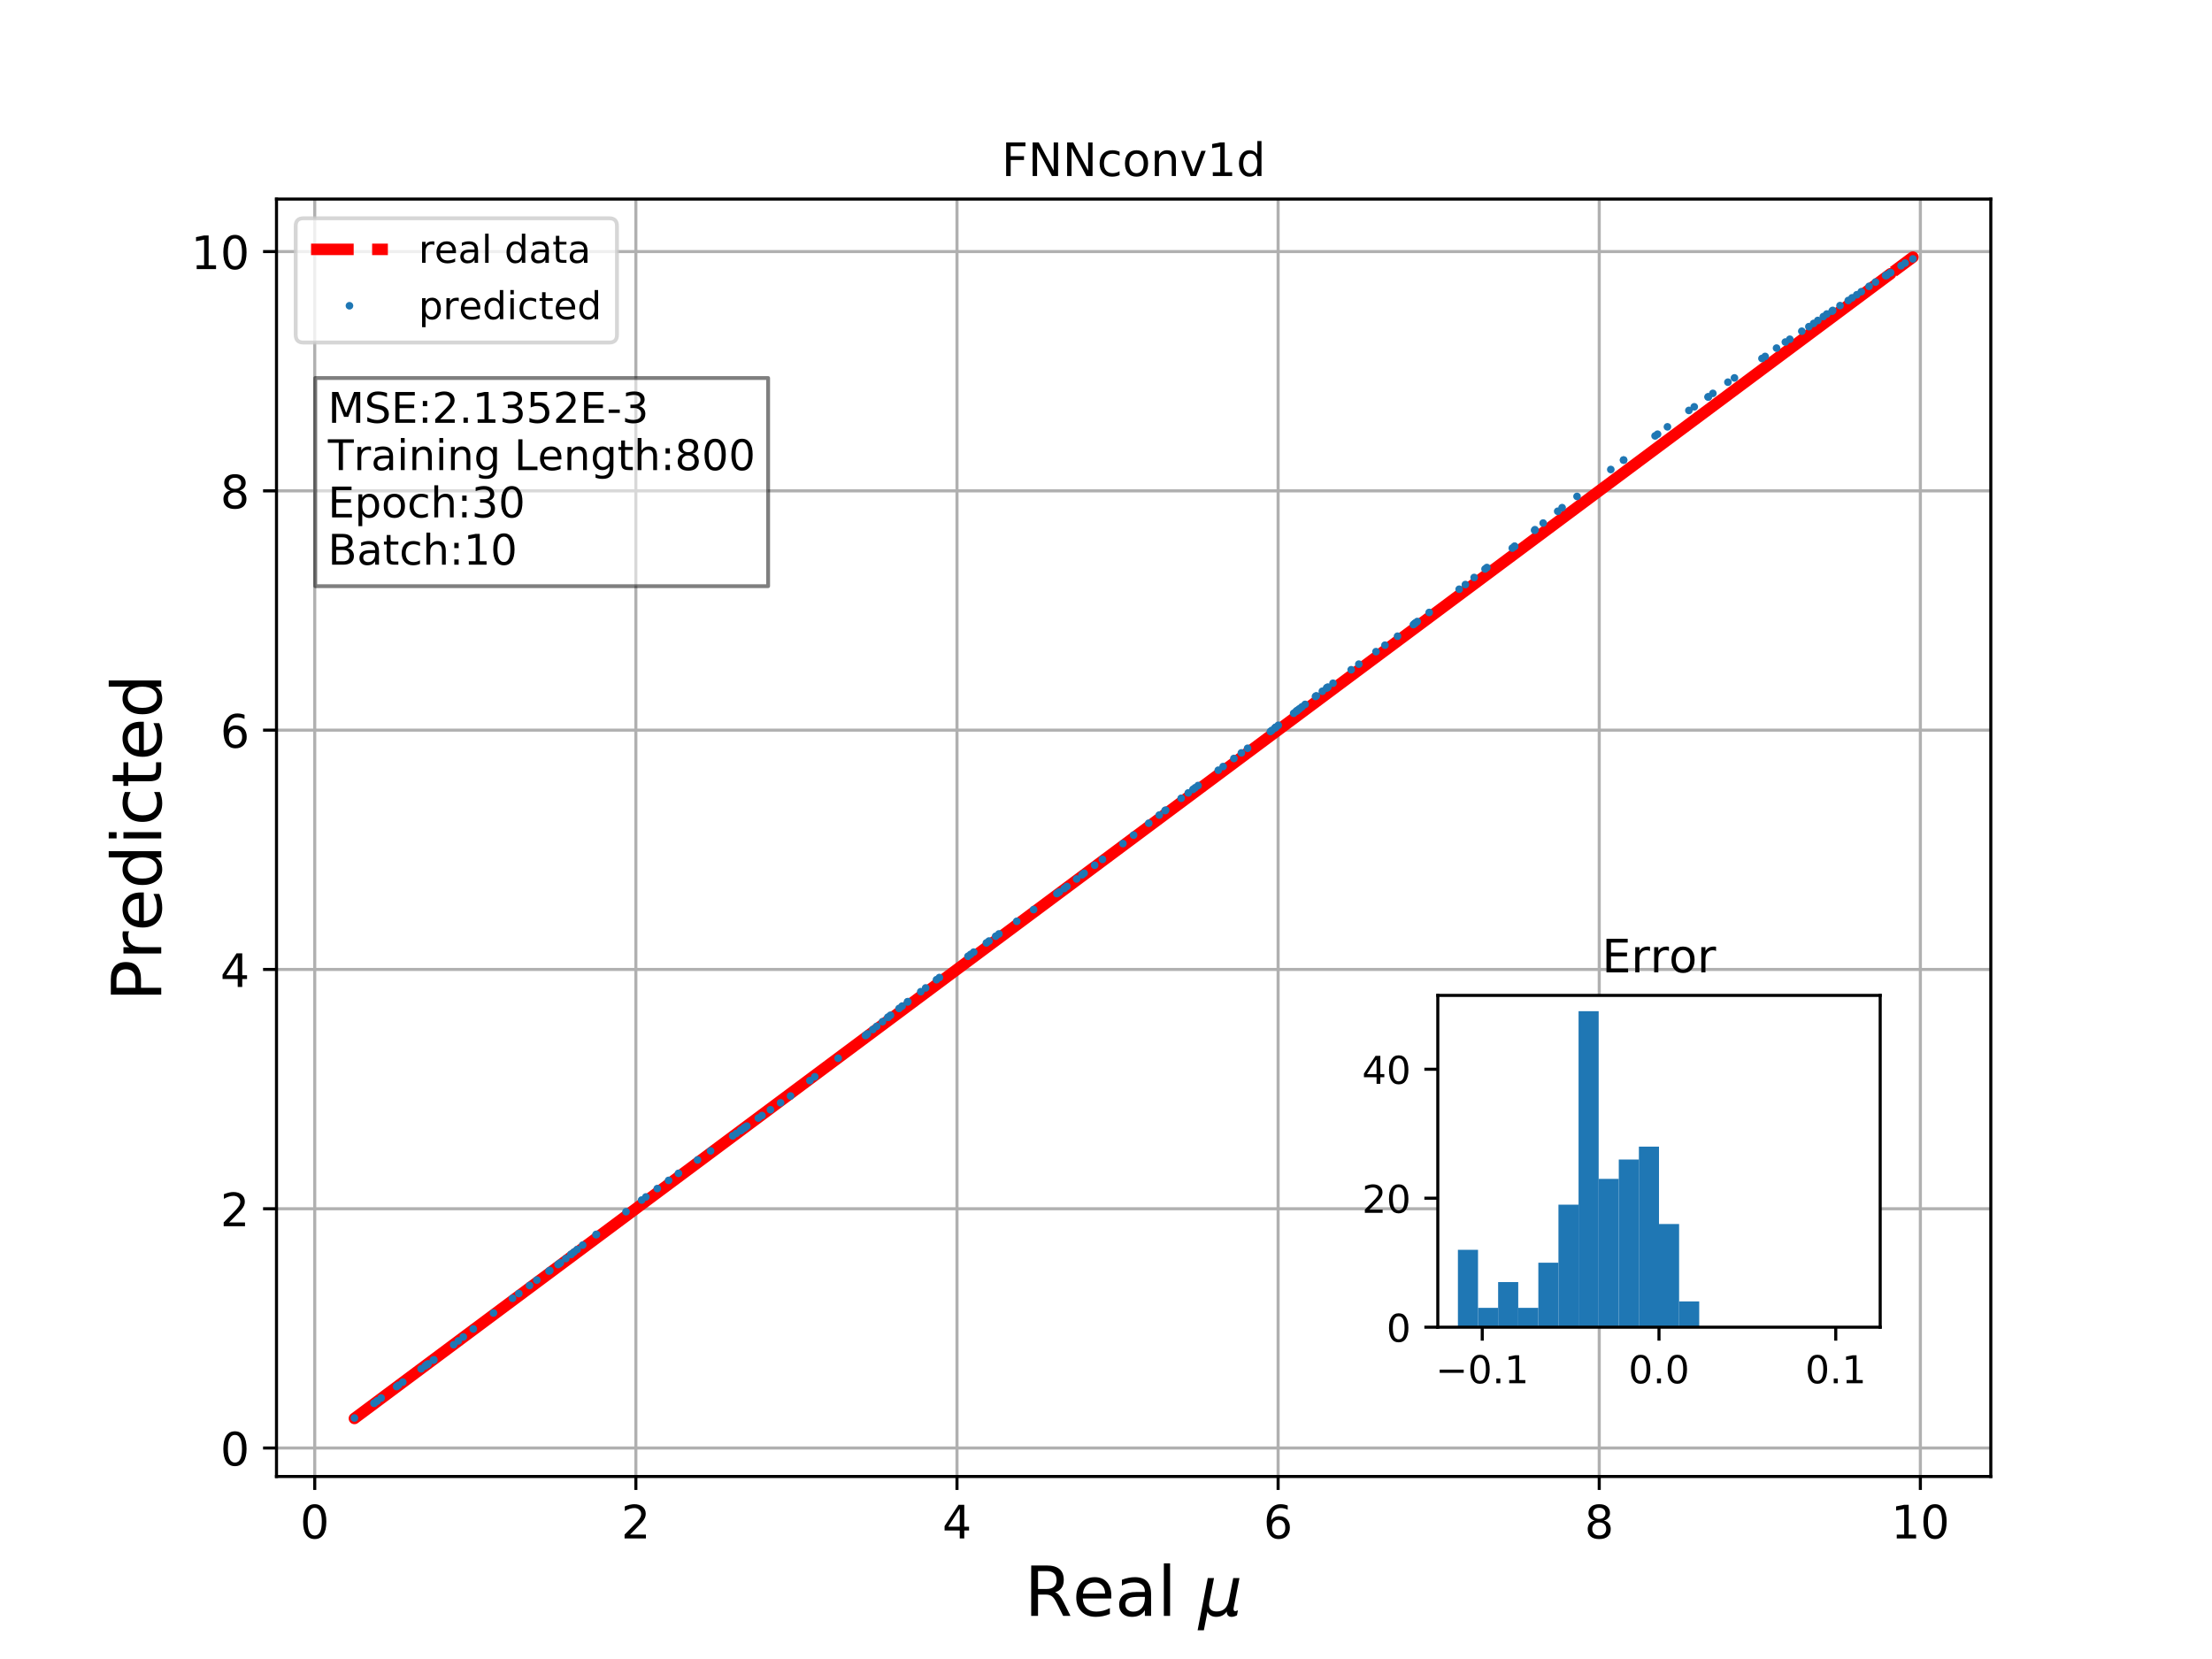 <?xml version="1.0" encoding="utf-8" standalone="no"?>
<!DOCTYPE svg PUBLIC "-//W3C//DTD SVG 1.1//EN"
  "http://www.w3.org/Graphics/SVG/1.1/DTD/svg11.dtd">
<!-- Created with matplotlib (http://matplotlib.org/) -->
<svg height="432pt" version="1.1" viewBox="0 0 576 432" width="576pt" xmlns="http://www.w3.org/2000/svg" xmlns:xlink="http://www.w3.org/1999/xlink">
 <defs>
  <style type="text/css">
*{stroke-linecap:butt;stroke-linejoin:round;}
  </style>
 </defs>
 <g id="figure_1">
  <g id="patch_1">
   <path d="M 0 432 
L 576 432 
L 576 0 
L 0 0 
z
" style="fill:#ffffff;"/>
  </g>
  <g id="axes_1">
   <g id="patch_2">
    <path d="M 72 384.48 
L 518.4 384.48 
L 518.4 51.84 
L 72 51.84 
z
" style="fill:#ffffff;"/>
   </g>
   <g id="matplotlib.axis_1">
    <g id="xtick_1">
     <g id="line2d_1">
      <path clip-path="url(#p1d7579c12e)" d="M 81.958 384.48 
L 81.958 51.84 
" style="fill:none;stroke:#b0b0b0;stroke-linecap:square;stroke-width:0.8;"/>
     </g>
     <g id="line2d_2">
      <defs>
       <path d="M 0 0 
L 0 3.5 
" id="mda73ae7ed8" style="stroke:#000000;stroke-width:0.8;"/>
      </defs>
      <g>
       <use style="stroke:#000000;stroke-width:0.8;" x="81.958" xlink:href="#mda73ae7ed8" y="384.48"/>
      </g>
     </g>
     <g id="text_1">
      <!-- 0 -->
      <defs>
       <path d="M 31.781 66.406 
Q 24.172 66.406 20.328 58.906 
Q 16.5 51.422 16.5 36.375 
Q 16.5 21.391 20.328 13.891 
Q 24.172 6.391 31.781 6.391 
Q 39.453 6.391 43.281 13.891 
Q 47.125 21.391 47.125 36.375 
Q 47.125 51.422 43.281 58.906 
Q 39.453 66.406 31.781 66.406 
z
M 31.781 74.219 
Q 44.047 74.219 50.516 64.516 
Q 56.984 54.828 56.984 36.375 
Q 56.984 17.969 50.516 8.266 
Q 44.047 -1.422 31.781 -1.422 
Q 19.531 -1.422 13.062 8.266 
Q 6.594 17.969 6.594 36.375 
Q 6.594 54.828 13.062 64.516 
Q 19.531 74.219 31.781 74.219 
z
" id="DejaVuSans-30"/>
      </defs>
      <g transform="translate(78.14 400.598)scale(0.12 -0.12)">
       <use xlink:href="#DejaVuSans-30"/>
      </g>
     </g>
    </g>
    <g id="xtick_2">
     <g id="line2d_3">
      <path clip-path="url(#p1d7579c12e)" d="M 165.578 384.48 
L 165.578 51.84 
" style="fill:none;stroke:#b0b0b0;stroke-linecap:square;stroke-width:0.8;"/>
     </g>
     <g id="line2d_4">
      <g>
       <use style="stroke:#000000;stroke-width:0.8;" x="165.578" xlink:href="#mda73ae7ed8" y="384.48"/>
      </g>
     </g>
     <g id="text_2">
      <!-- 2 -->
      <defs>
       <path d="M 19.188 8.297 
L 53.609 8.297 
L 53.609 0 
L 7.328 0 
L 7.328 8.297 
Q 12.938 14.109 22.625 23.891 
Q 32.328 33.688 34.812 36.531 
Q 39.547 41.844 41.422 45.531 
Q 43.312 49.219 43.312 52.781 
Q 43.312 58.594 39.234 62.25 
Q 35.156 65.922 28.609 65.922 
Q 23.969 65.922 18.812 64.312 
Q 13.672 62.703 7.812 59.422 
L 7.812 69.391 
Q 13.766 71.781 18.938 73 
Q 24.125 74.219 28.422 74.219 
Q 39.75 74.219 46.484 68.547 
Q 53.219 62.891 53.219 53.422 
Q 53.219 48.922 51.531 44.891 
Q 49.859 40.875 45.406 35.406 
Q 44.188 33.984 37.641 27.219 
Q 31.109 20.453 19.188 8.297 
z
" id="DejaVuSans-32"/>
      </defs>
      <g transform="translate(161.76 400.598)scale(0.12 -0.12)">
       <use xlink:href="#DejaVuSans-32"/>
      </g>
     </g>
    </g>
    <g id="xtick_3">
     <g id="line2d_5">
      <path clip-path="url(#p1d7579c12e)" d="M 249.198 384.48 
L 249.198 51.84 
" style="fill:none;stroke:#b0b0b0;stroke-linecap:square;stroke-width:0.8;"/>
     </g>
     <g id="line2d_6">
      <g>
       <use style="stroke:#000000;stroke-width:0.8;" x="249.198" xlink:href="#mda73ae7ed8" y="384.48"/>
      </g>
     </g>
     <g id="text_3">
      <!-- 4 -->
      <defs>
       <path d="M 37.797 64.312 
L 12.891 25.391 
L 37.797 25.391 
z
M 35.203 72.906 
L 47.609 72.906 
L 47.609 25.391 
L 58.016 25.391 
L 58.016 17.188 
L 47.609 17.188 
L 47.609 0 
L 37.797 0 
L 37.797 17.188 
L 4.891 17.188 
L 4.891 26.703 
z
" id="DejaVuSans-34"/>
      </defs>
      <g transform="translate(245.38 400.598)scale(0.12 -0.12)">
       <use xlink:href="#DejaVuSans-34"/>
      </g>
     </g>
    </g>
    <g id="xtick_4">
     <g id="line2d_7">
      <path clip-path="url(#p1d7579c12e)" d="M 332.818 384.48 
L 332.818 51.84 
" style="fill:none;stroke:#b0b0b0;stroke-linecap:square;stroke-width:0.8;"/>
     </g>
     <g id="line2d_8">
      <g>
       <use style="stroke:#000000;stroke-width:0.8;" x="332.818" xlink:href="#mda73ae7ed8" y="384.48"/>
      </g>
     </g>
     <g id="text_4">
      <!-- 6 -->
      <defs>
       <path d="M 33.016 40.375 
Q 26.375 40.375 22.484 35.828 
Q 18.609 31.297 18.609 23.391 
Q 18.609 15.531 22.484 10.953 
Q 26.375 6.391 33.016 6.391 
Q 39.656 6.391 43.531 10.953 
Q 47.406 15.531 47.406 23.391 
Q 47.406 31.297 43.531 35.828 
Q 39.656 40.375 33.016 40.375 
z
M 52.594 71.297 
L 52.594 62.312 
Q 48.875 64.062 45.094 64.984 
Q 41.312 65.922 37.594 65.922 
Q 27.828 65.922 22.672 59.328 
Q 17.531 52.734 16.797 39.406 
Q 19.672 43.656 24.016 45.922 
Q 28.375 48.188 33.594 48.188 
Q 44.578 48.188 50.953 41.516 
Q 57.328 34.859 57.328 23.391 
Q 57.328 12.156 50.688 5.359 
Q 44.047 -1.422 33.016 -1.422 
Q 20.359 -1.422 13.672 8.266 
Q 6.984 17.969 6.984 36.375 
Q 6.984 53.656 15.188 63.938 
Q 23.391 74.219 37.203 74.219 
Q 40.922 74.219 44.703 73.484 
Q 48.484 72.75 52.594 71.297 
z
" id="DejaVuSans-36"/>
      </defs>
      <g transform="translate(329 400.598)scale(0.12 -0.12)">
       <use xlink:href="#DejaVuSans-36"/>
      </g>
     </g>
    </g>
    <g id="xtick_5">
     <g id="line2d_9">
      <path clip-path="url(#p1d7579c12e)" d="M 416.438 384.48 
L 416.438 51.84 
" style="fill:none;stroke:#b0b0b0;stroke-linecap:square;stroke-width:0.8;"/>
     </g>
     <g id="line2d_10">
      <g>
       <use style="stroke:#000000;stroke-width:0.8;" x="416.438" xlink:href="#mda73ae7ed8" y="384.48"/>
      </g>
     </g>
     <g id="text_5">
      <!-- 8 -->
      <defs>
       <path d="M 31.781 34.625 
Q 24.75 34.625 20.719 30.859 
Q 16.703 27.094 16.703 20.516 
Q 16.703 13.922 20.719 10.156 
Q 24.75 6.391 31.781 6.391 
Q 38.812 6.391 42.859 10.172 
Q 46.922 13.969 46.922 20.516 
Q 46.922 27.094 42.891 30.859 
Q 38.875 34.625 31.781 34.625 
z
M 21.922 38.812 
Q 15.578 40.375 12.031 44.719 
Q 8.5 49.078 8.5 55.328 
Q 8.5 64.062 14.719 69.141 
Q 20.953 74.219 31.781 74.219 
Q 42.672 74.219 48.875 69.141 
Q 55.078 64.062 55.078 55.328 
Q 55.078 49.078 51.531 44.719 
Q 48 40.375 41.703 38.812 
Q 48.828 37.156 52.797 32.312 
Q 56.781 27.484 56.781 20.516 
Q 56.781 9.906 50.312 4.234 
Q 43.844 -1.422 31.781 -1.422 
Q 19.734 -1.422 13.25 4.234 
Q 6.781 9.906 6.781 20.516 
Q 6.781 27.484 10.781 32.312 
Q 14.797 37.156 21.922 38.812 
z
M 18.312 54.391 
Q 18.312 48.734 21.844 45.562 
Q 25.391 42.391 31.781 42.391 
Q 38.141 42.391 41.719 45.562 
Q 45.312 48.734 45.312 54.391 
Q 45.312 60.062 41.719 63.234 
Q 38.141 66.406 31.781 66.406 
Q 25.391 66.406 21.844 63.234 
Q 18.312 60.062 18.312 54.391 
z
" id="DejaVuSans-38"/>
      </defs>
      <g transform="translate(412.62 400.598)scale(0.12 -0.12)">
       <use xlink:href="#DejaVuSans-38"/>
      </g>
     </g>
    </g>
    <g id="xtick_6">
     <g id="line2d_11">
      <path clip-path="url(#p1d7579c12e)" d="M 500.058 384.48 
L 500.058 51.84 
" style="fill:none;stroke:#b0b0b0;stroke-linecap:square;stroke-width:0.8;"/>
     </g>
     <g id="line2d_12">
      <g>
       <use style="stroke:#000000;stroke-width:0.8;" x="500.058" xlink:href="#mda73ae7ed8" y="384.48"/>
      </g>
     </g>
     <g id="text_6">
      <!-- 10 -->
      <defs>
       <path d="M 12.406 8.297 
L 28.516 8.297 
L 28.516 63.922 
L 10.984 60.406 
L 10.984 69.391 
L 28.422 72.906 
L 38.281 72.906 
L 38.281 8.297 
L 54.391 8.297 
L 54.391 0 
L 12.406 0 
z
" id="DejaVuSans-31"/>
      </defs>
      <g transform="translate(492.423 400.598)scale(0.12 -0.12)">
       <use xlink:href="#DejaVuSans-31"/>
       <use x="63.623" xlink:href="#DejaVuSans-30"/>
      </g>
     </g>
    </g>
    <g id="text_7">
     <!-- Real $\mu$ -->
     <defs>
      <path d="M 44.391 34.188 
Q 47.562 33.109 50.562 29.594 
Q 53.562 26.078 56.594 19.922 
L 66.609 0 
L 56 0 
L 46.688 18.703 
Q 43.062 26.031 39.672 28.422 
Q 36.281 30.812 30.422 30.812 
L 19.672 30.812 
L 19.672 0 
L 9.812 0 
L 9.812 72.906 
L 32.078 72.906 
Q 44.578 72.906 50.734 67.672 
Q 56.891 62.453 56.891 51.906 
Q 56.891 45.016 53.688 40.469 
Q 50.484 35.938 44.391 34.188 
z
M 19.672 64.797 
L 19.672 38.922 
L 32.078 38.922 
Q 39.203 38.922 42.844 42.219 
Q 46.484 45.516 46.484 51.906 
Q 46.484 58.297 42.844 61.547 
Q 39.203 64.797 32.078 64.797 
z
" id="DejaVuSans-52"/>
      <path d="M 56.203 29.594 
L 56.203 25.203 
L 14.891 25.203 
Q 15.484 15.922 20.484 11.062 
Q 25.484 6.203 34.422 6.203 
Q 39.594 6.203 44.453 7.469 
Q 49.312 8.734 54.109 11.281 
L 54.109 2.781 
Q 49.266 0.734 44.188 -0.344 
Q 39.109 -1.422 33.891 -1.422 
Q 20.797 -1.422 13.156 6.188 
Q 5.516 13.812 5.516 26.812 
Q 5.516 40.234 12.766 48.109 
Q 20.016 56 32.328 56 
Q 43.359 56 49.781 48.891 
Q 56.203 41.797 56.203 29.594 
z
M 47.219 32.234 
Q 47.125 39.594 43.094 43.984 
Q 39.062 48.391 32.422 48.391 
Q 24.906 48.391 20.391 44.141 
Q 15.875 39.891 15.188 32.172 
z
" id="DejaVuSans-65"/>
      <path d="M 34.281 27.484 
Q 23.391 27.484 19.188 25 
Q 14.984 22.516 14.984 16.5 
Q 14.984 11.719 18.141 8.906 
Q 21.297 6.109 26.703 6.109 
Q 34.188 6.109 38.703 11.406 
Q 43.219 16.703 43.219 25.484 
L 43.219 27.484 
z
M 52.203 31.203 
L 52.203 0 
L 43.219 0 
L 43.219 8.297 
Q 40.141 3.328 35.547 0.953 
Q 30.953 -1.422 24.312 -1.422 
Q 15.922 -1.422 10.953 3.297 
Q 6 8.016 6 15.922 
Q 6 25.141 12.172 29.828 
Q 18.359 34.516 30.609 34.516 
L 43.219 34.516 
L 43.219 35.406 
Q 43.219 41.609 39.141 45 
Q 35.062 48.391 27.688 48.391 
Q 23 48.391 18.547 47.266 
Q 14.109 46.141 10.016 43.891 
L 10.016 52.203 
Q 14.938 54.109 19.578 55.047 
Q 24.219 56 28.609 56 
Q 40.484 56 46.344 49.844 
Q 52.203 43.703 52.203 31.203 
z
" id="DejaVuSans-61"/>
      <path d="M 9.422 75.984 
L 18.406 75.984 
L 18.406 0 
L 9.422 0 
z
" id="DejaVuSans-6c"/>
      <path id="DejaVuSans-20"/>
      <path d="M -1.312 -20.797 
L 13.375 54.688 
L 22.406 54.688 
L 15.766 20.656 
Q 15.578 19.625 15.422 18.359 
Q 15.281 17.094 15.281 15.828 
Q 15.281 11.281 18.141 8.828 
Q 21 6.391 26.312 6.391 
Q 33.547 6.391 37.984 10.484 
Q 42.438 14.594 44 22.797 
L 50.203 54.688 
L 59.188 54.688 
L 51.031 12.641 
Q 50.828 11.719 50.75 11.031 
Q 50.688 10.359 50.688 9.812 
Q 50.688 8.297 51.297 7.594 
Q 51.906 6.891 53.219 6.891 
Q 53.719 6.891 54.562 7.125 
Q 55.422 7.375 56.984 8.016 
L 55.609 0.781 
Q 53.469 -0.297 51.516 -0.859 
Q 49.562 -1.422 47.703 -1.422 
Q 44.484 -1.422 42.656 0.625 
Q 40.828 2.688 40.828 6.297 
Q 38.094 2.391 34.297 0.484 
Q 30.516 -1.422 25.391 -1.422 
Q 20.844 -1.422 17.453 0.672 
Q 14.062 2.781 12.984 6.203 
L 7.719 -20.797 
z
" id="DejaVuSans-Oblique-3bc"/>
     </defs>
     <g transform="translate(266.76 420.774)scale(0.18 -0.18)">
      <use transform="translate(0 0.016)" xlink:href="#DejaVuSans-52"/>
      <use transform="translate(69.482 0.016)" xlink:href="#DejaVuSans-65"/>
      <use transform="translate(131.006 0.016)" xlink:href="#DejaVuSans-61"/>
      <use transform="translate(192.285 0.016)" xlink:href="#DejaVuSans-6c"/>
      <use transform="translate(220.068 0.016)" xlink:href="#DejaVuSans-20"/>
      <use transform="translate(251.855 0.016)" xlink:href="#DejaVuSans-Oblique-3bc"/>
     </g>
    </g>
   </g>
   <g id="matplotlib.axis_2">
    <g id="ytick_1">
     <g id="line2d_13">
      <path clip-path="url(#p1d7579c12e)" d="M 72 377.06 
L 518.4 377.06 
" style="fill:none;stroke:#b0b0b0;stroke-linecap:square;stroke-width:0.8;"/>
     </g>
     <g id="line2d_14">
      <defs>
       <path d="M 0 0 
L -3.5 0 
" id="m0ef0d4967d" style="stroke:#000000;stroke-width:0.8;"/>
      </defs>
      <g>
       <use style="stroke:#000000;stroke-width:0.8;" x="72" xlink:href="#m0ef0d4967d" y="377.06"/>
      </g>
     </g>
     <g id="text_8">
      <!-- 0 -->
      <g transform="translate(57.365 381.619)scale(0.12 -0.12)">
       <use xlink:href="#DejaVuSans-30"/>
      </g>
     </g>
    </g>
    <g id="ytick_2">
     <g id="line2d_15">
      <path clip-path="url(#p1d7579c12e)" d="M 72 314.75 
L 518.4 314.75 
" style="fill:none;stroke:#b0b0b0;stroke-linecap:square;stroke-width:0.8;"/>
     </g>
     <g id="line2d_16">
      <g>
       <use style="stroke:#000000;stroke-width:0.8;" x="72" xlink:href="#m0ef0d4967d" y="314.75"/>
      </g>
     </g>
     <g id="text_9">
      <!-- 2 -->
      <g transform="translate(57.365 319.309)scale(0.12 -0.12)">
       <use xlink:href="#DejaVuSans-32"/>
      </g>
     </g>
    </g>
    <g id="ytick_3">
     <g id="line2d_17">
      <path clip-path="url(#p1d7579c12e)" d="M 72 252.439 
L 518.4 252.439 
" style="fill:none;stroke:#b0b0b0;stroke-linecap:square;stroke-width:0.8;"/>
     </g>
     <g id="line2d_18">
      <g>
       <use style="stroke:#000000;stroke-width:0.8;" x="72" xlink:href="#m0ef0d4967d" y="252.439"/>
      </g>
     </g>
     <g id="text_10">
      <!-- 4 -->
      <g transform="translate(57.365 256.998)scale(0.12 -0.12)">
       <use xlink:href="#DejaVuSans-34"/>
      </g>
     </g>
    </g>
    <g id="ytick_4">
     <g id="line2d_19">
      <path clip-path="url(#p1d7579c12e)" d="M 72 190.129 
L 518.4 190.129 
" style="fill:none;stroke:#b0b0b0;stroke-linecap:square;stroke-width:0.8;"/>
     </g>
     <g id="line2d_20">
      <g>
       <use style="stroke:#000000;stroke-width:0.8;" x="72" xlink:href="#m0ef0d4967d" y="190.129"/>
      </g>
     </g>
     <g id="text_11">
      <!-- 6 -->
      <g transform="translate(57.365 194.688)scale(0.12 -0.12)">
       <use xlink:href="#DejaVuSans-36"/>
      </g>
     </g>
    </g>
    <g id="ytick_5">
     <g id="line2d_21">
      <path clip-path="url(#p1d7579c12e)" d="M 72 127.818 
L 518.4 127.818 
" style="fill:none;stroke:#b0b0b0;stroke-linecap:square;stroke-width:0.8;"/>
     </g>
     <g id="line2d_22">
      <g>
       <use style="stroke:#000000;stroke-width:0.8;" x="72" xlink:href="#m0ef0d4967d" y="127.818"/>
      </g>
     </g>
     <g id="text_12">
      <!-- 8 -->
      <g transform="translate(57.365 132.378)scale(0.12 -0.12)">
       <use xlink:href="#DejaVuSans-38"/>
      </g>
     </g>
    </g>
    <g id="ytick_6">
     <g id="line2d_23">
      <path clip-path="url(#p1d7579c12e)" d="M 72 65.508 
L 518.4 65.508 
" style="fill:none;stroke:#b0b0b0;stroke-linecap:square;stroke-width:0.8;"/>
     </g>
     <g id="line2d_24">
      <g>
       <use style="stroke:#000000;stroke-width:0.8;" x="72" xlink:href="#m0ef0d4967d" y="65.508"/>
      </g>
     </g>
     <g id="text_13">
      <!-- 10 -->
      <g transform="translate(49.73 70.067)scale(0.12 -0.12)">
       <use xlink:href="#DejaVuSans-31"/>
       <use x="63.623" xlink:href="#DejaVuSans-30"/>
      </g>
     </g>
    </g>
    <g id="text_14">
     <!-- Predicted -->
     <defs>
      <path d="M 19.672 64.797 
L 19.672 37.406 
L 32.078 37.406 
Q 38.969 37.406 42.719 40.969 
Q 46.484 44.531 46.484 51.125 
Q 46.484 57.672 42.719 61.234 
Q 38.969 64.797 32.078 64.797 
z
M 9.812 72.906 
L 32.078 72.906 
Q 44.344 72.906 50.609 67.359 
Q 56.891 61.812 56.891 51.125 
Q 56.891 40.328 50.609 34.812 
Q 44.344 29.297 32.078 29.297 
L 19.672 29.297 
L 19.672 0 
L 9.812 0 
z
" id="DejaVuSans-50"/>
      <path d="M 41.109 46.297 
Q 39.594 47.172 37.812 47.578 
Q 36.031 48 33.891 48 
Q 26.266 48 22.188 43.047 
Q 18.109 38.094 18.109 28.812 
L 18.109 0 
L 9.078 0 
L 9.078 54.688 
L 18.109 54.688 
L 18.109 46.188 
Q 20.953 51.172 25.484 53.578 
Q 30.031 56 36.531 56 
Q 37.453 56 38.578 55.875 
Q 39.703 55.766 41.062 55.516 
z
" id="DejaVuSans-72"/>
      <path d="M 45.406 46.391 
L 45.406 75.984 
L 54.391 75.984 
L 54.391 0 
L 45.406 0 
L 45.406 8.203 
Q 42.578 3.328 38.25 0.953 
Q 33.938 -1.422 27.875 -1.422 
Q 17.969 -1.422 11.734 6.484 
Q 5.516 14.406 5.516 27.297 
Q 5.516 40.188 11.734 48.094 
Q 17.969 56 27.875 56 
Q 33.938 56 38.25 53.625 
Q 42.578 51.266 45.406 46.391 
z
M 14.797 27.297 
Q 14.797 17.391 18.875 11.75 
Q 22.953 6.109 30.078 6.109 
Q 37.203 6.109 41.297 11.75 
Q 45.406 17.391 45.406 27.297 
Q 45.406 37.203 41.297 42.844 
Q 37.203 48.484 30.078 48.484 
Q 22.953 48.484 18.875 42.844 
Q 14.797 37.203 14.797 27.297 
z
" id="DejaVuSans-64"/>
      <path d="M 9.422 54.688 
L 18.406 54.688 
L 18.406 0 
L 9.422 0 
z
M 9.422 75.984 
L 18.406 75.984 
L 18.406 64.594 
L 9.422 64.594 
z
" id="DejaVuSans-69"/>
      <path d="M 48.781 52.594 
L 48.781 44.188 
Q 44.969 46.297 41.141 47.344 
Q 37.312 48.391 33.406 48.391 
Q 24.656 48.391 19.812 42.844 
Q 14.984 37.312 14.984 27.297 
Q 14.984 17.281 19.812 11.734 
Q 24.656 6.203 33.406 6.203 
Q 37.312 6.203 41.141 7.25 
Q 44.969 8.297 48.781 10.406 
L 48.781 2.094 
Q 45.016 0.344 40.984 -0.531 
Q 36.969 -1.422 32.422 -1.422 
Q 20.062 -1.422 12.781 6.344 
Q 5.516 14.109 5.516 27.297 
Q 5.516 40.672 12.859 48.328 
Q 20.219 56 33.016 56 
Q 37.156 56 41.109 55.141 
Q 45.062 54.297 48.781 52.594 
z
" id="DejaVuSans-63"/>
      <path d="M 18.312 70.219 
L 18.312 54.688 
L 36.812 54.688 
L 36.812 47.703 
L 18.312 47.703 
L 18.312 18.016 
Q 18.312 11.328 20.141 9.422 
Q 21.969 7.516 27.594 7.516 
L 36.812 7.516 
L 36.812 0 
L 27.594 0 
Q 17.188 0 13.234 3.875 
Q 9.281 7.766 9.281 18.016 
L 9.281 47.703 
L 2.688 47.703 
L 2.688 54.688 
L 9.281 54.688 
L 9.281 70.219 
z
" id="DejaVuSans-74"/>
     </defs>
     <g transform="translate(41.987 260.762)rotate(-90)scale(0.18 -0.18)">
      <use xlink:href="#DejaVuSans-50"/>
      <use x="60.287" xlink:href="#DejaVuSans-72"/>
      <use x="101.369" xlink:href="#DejaVuSans-65"/>
      <use x="162.893" xlink:href="#DejaVuSans-64"/>
      <use x="226.369" xlink:href="#DejaVuSans-69"/>
      <use x="254.152" xlink:href="#DejaVuSans-63"/>
      <use x="309.133" xlink:href="#DejaVuSans-74"/>
      <use x="348.342" xlink:href="#DejaVuSans-65"/>
      <use x="409.865" xlink:href="#DejaVuSans-64"/>
     </g>
    </g>
   </g>
   <g id="line2d_25">
    <path clip-path="url(#p1d7579c12e)" d="M 118.134 350.103 
L 492.309 71.282 
L 363.918 166.954 
L 363.918 166.954 
L 185.027 300.256 
L 185.027 300.256 
L 185.027 300.256 
L 486.704 75.459 
L 295.187 218.17 
L 295.187 218.17 
L 137.891 335.38 
L 137.891 335.38 
L 137.891 335.38 
L 472.262 86.22 
L 253.548 249.198 
L 253.548 249.198 
L 120.641 348.235 
L 120.641 348.235 
L 120.641 348.235 
L 434.197 114.585 
L 205.855 284.737 
L 205.855 284.737 
L 103.755 360.817 
L 103.755 360.817 
L 103.755 360.817 
L 405.625 135.876 
L 299.133 215.229 
L 299.133 215.229 
L 103.281 361.17 
L 112.833 354.053 
L 112.833 354.053 
L 379.968 154.994 
L 193.861 293.674 
L 193.861 293.674 
L 111.46 355.076 
L 111.46 355.076 
L 111.46 355.076 
L 491.259 72.065 
L 332.037 190.711 
L 332.037 190.711 
L 98.152 364.992 
L 98.152 364.992 
L 98.152 364.992 
L 483.5 77.846 
L 181.637 302.783 
L 181.637 302.783 
L 92.291 369.36 
L 92.291 369.36 
L 92.291 369.36 
L 498.109 66.96 
L 147.334 328.344 
" style="fill:none;stroke:#ff0000;stroke-dasharray:11.1,4.8;stroke-dashoffset:0;stroke-width:3;"/>
   </g>
   <g id="line2d_26">
    <defs>
     <path d="M 0 0.5 
C 0.133 0.5 0.26 0.447 0.354 0.354 
C 0.447 0.26 0.5 0.133 0.5 0 
C 0.5 -0.133 0.447 -0.26 0.354 -0.354 
C 0.26 -0.447 0.133 -0.5 0 -0.5 
C -0.133 -0.5 -0.26 -0.447 -0.354 -0.354 
C -0.447 -0.26 -0.5 -0.133 -0.5 0 
C -0.5 0.133 -0.447 0.26 -0.354 0.354 
C -0.26 0.447 -0.133 0.5 0 0.5 
z
" id="ma38bca65ff" style="stroke:#1f77b4;"/>
    </defs>
    <g clip-path="url(#p1d7579c12e)">
     <use style="fill:#1f77b4;stroke:#1f77b4;" x="118.134" xlink:href="#ma38bca65ff" y="350.161"/>
     <use style="fill:#1f77b4;stroke:#1f77b4;" x="236.402" xlink:href="#ma38bca65ff" y="260.821"/>
     <use style="fill:#1f77b4;stroke:#1f77b4;" x="430.976" xlink:href="#ma38bca65ff" y="113.508"/>
     <use style="fill:#1f77b4;stroke:#1f77b4;" x="492.309" xlink:href="#ma38bca65ff" y="70.998"/>
     <use style="fill:#1f77b4;stroke:#1f77b4;" x="309.421" xlink:href="#ma38bca65ff" y="206.472"/>
     <use style="fill:#1f77b4;stroke:#1f77b4;" x="439.784" xlink:href="#ma38bca65ff" y="106.877"/>
     <use style="fill:#1f77b4;stroke:#1f77b4;" x="363.918" xlink:href="#ma38bca65ff" y="165.672"/>
     <use style="fill:#1f77b4;stroke:#1f77b4;" x="185.027" xlink:href="#ma38bca65ff" y="299.695"/>
     <use style="fill:#1f77b4;stroke:#1f77b4;" x="469.188" xlink:href="#ma38bca65ff" y="86.248"/>
     <use style="fill:#1f77b4;stroke:#1f77b4;" x="332.223" xlink:href="#ma38bca65ff" y="189.367"/>
     <use style="fill:#1f77b4;stroke:#1f77b4;" x="192.759" xlink:href="#ma38bca65ff" y="294.45"/>
     <use style="fill:#1f77b4;stroke:#1f77b4;" x="372.155" xlink:href="#ma38bca65ff" y="159.483"/>
     <use style="fill:#1f77b4;stroke:#1f77b4;" x="486.704" xlink:href="#ma38bca65ff" y="74.561"/>
     <use style="fill:#1f77b4;stroke:#1f77b4;" x="277.144" xlink:href="#ma38bca65ff" y="231.36"/>
     <use style="fill:#1f77b4;stroke:#1f77b4;" x="345.447" xlink:href="#ma38bca65ff" y="179.163"/>
     <use style="fill:#1f77b4;stroke:#1f77b4;" x="295.187" xlink:href="#ma38bca65ff" y="217.458"/>
     <use style="fill:#1f77b4;stroke:#1f77b4;" x="137.891" xlink:href="#ma38bca65ff" y="334.732"/>
     <use style="fill:#1f77b4;stroke:#1f77b4;" x="472.262" xlink:href="#ma38bca65ff" y="84.222"/>
     <use style="fill:#1f77b4;stroke:#1f77b4;" x="369.05" xlink:href="#ma38bca65ff" y="161.846"/>
     <use style="fill:#1f77b4;stroke:#1f77b4;" x="253.548" xlink:href="#ma38bca65ff" y="247.928"/>
     <use style="fill:#1f77b4;stroke:#1f77b4;" x="120.641" xlink:href="#ma38bca65ff" y="348.131"/>
     <use style="fill:#1f77b4;stroke:#1f77b4;" x="386.702" xlink:href="#ma38bca65ff" y="148.165"/>
     <use style="fill:#1f77b4;stroke:#1f77b4;" x="434.197" xlink:href="#ma38bca65ff" y="111.146"/>
     <use style="fill:#1f77b4;stroke:#1f77b4;" x="176.669" xlink:href="#ma38bca65ff" y="305.537"/>
     <use style="fill:#1f77b4;stroke:#1f77b4;" x="353.832" xlink:href="#ma38bca65ff" y="172.942"/>
     <use style="fill:#1f77b4;stroke:#1f77b4;" x="393.797" xlink:href="#ma38bca65ff" y="142.728"/>
     <use style="fill:#1f77b4;stroke:#1f77b4;" x="205.855" xlink:href="#ma38bca65ff" y="285.396"/>
     <use style="fill:#1f77b4;stroke:#1f77b4;" x="103.755" xlink:href="#ma38bca65ff" y="360.713"/>
     <use style="fill:#1f77b4;stroke:#1f77b4;" x="210.89" xlink:href="#ma38bca65ff" y="281.388"/>
     <use style="fill:#1f77b4;stroke:#1f77b4;" x="321.301" xlink:href="#ma38bca65ff" y="197.505"/>
     <use style="fill:#1f77b4;stroke:#1f77b4;" x="145.925" xlink:href="#ma38bca65ff" y="328.839"/>
     <use style="fill:#1f77b4;stroke:#1f77b4;" x="405.625" xlink:href="#ma38bca65ff" y="133.132"/>
     <use style="fill:#1f77b4;stroke:#1f77b4;" x="145.627" xlink:href="#ma38bca65ff" y="329.053"/>
     <use style="fill:#1f77b4;stroke:#1f77b4;" x="231.184" xlink:href="#ma38bca65ff" y="264.924"/>
     <use style="fill:#1f77b4;stroke:#1f77b4;" x="256.851" xlink:href="#ma38bca65ff" y="245.533"/>
     <use style="fill:#1f77b4;stroke:#1f77b4;" x="192.951" xlink:href="#ma38bca65ff" y="294.314"/>
     <use style="fill:#1f77b4;stroke:#1f77b4;" x="149.457" xlink:href="#ma38bca65ff" y="326.03"/>
     <use style="fill:#1f77b4;stroke:#1f77b4;" x="299.133" xlink:href="#ma38bca65ff" y="214.361"/>
     <use style="fill:#1f77b4;stroke:#1f77b4;" x="103.281" xlink:href="#ma38bca65ff" y="361.06"/>
     <use style="fill:#1f77b4;stroke:#1f77b4;" x="198.422" xlink:href="#ma38bca65ff" y="290.486"/>
     <use style="fill:#1f77b4;stroke:#1f77b4;" x="203.267" xlink:href="#ma38bca65ff" y="287.166"/>
     <use style="fill:#1f77b4;stroke:#1f77b4;" x="112.833" xlink:href="#ma38bca65ff" y="354.189"/>
     <use style="fill:#1f77b4;stroke:#1f77b4;" x="379.968" xlink:href="#ma38bca65ff" y="153.434"/>
     <use style="fill:#1f77b4;stroke:#1f77b4;" x="128.5" xlink:href="#ma38bca65ff" y="341.901"/>
     <use style="fill:#1f77b4;stroke:#1f77b4;" x="193.861" xlink:href="#ma38bca65ff" y="293.671"/>
     <use style="fill:#1f77b4;stroke:#1f77b4;" x="111.46" xlink:href="#ma38bca65ff" y="355.159"/>
     <use style="fill:#1f77b4;stroke:#1f77b4;" x="234.113" xlink:href="#ma38bca65ff" y="262.603"/>
     <use style="fill:#1f77b4;stroke:#1f77b4;" x="491.259" xlink:href="#ma38bca65ff" y="71.716"/>
     <use style="fill:#1f77b4;stroke:#1f77b4;" x="227.275" xlink:href="#ma38bca65ff" y="268.083"/>
     <use style="fill:#1f77b4;stroke:#1f77b4;" x="410.656" xlink:href="#ma38bca65ff" y="129.262"/>
     <use style="fill:#1f77b4;stroke:#1f77b4;" x="399.706" xlink:href="#ma38bca65ff" y="137.933"/>
     <use style="fill:#1f77b4;stroke:#1f77b4;" x="143.171" xlink:href="#ma38bca65ff" y="330.836"/>
     <use style="fill:#1f77b4;stroke:#1f77b4;" x="231.885" xlink:href="#ma38bca65ff" y="264.363"/>
     <use style="fill:#1f77b4;stroke:#1f77b4;" x="332.037" xlink:href="#ma38bca65ff" y="189.514"/>
     <use style="fill:#1f77b4;stroke:#1f77b4;" x="98.152" xlink:href="#ma38bca65ff" y="364.853"/>
     <use style="fill:#1f77b4;stroke:#1f77b4;" x="368.551" xlink:href="#ma38bca65ff" y="162.228"/>
     <use style="fill:#1f77b4;stroke:#1f77b4;" x="324.871" xlink:href="#ma38bca65ff" y="194.849"/>
     <use style="fill:#1f77b4;stroke:#1f77b4;" x="193.084" xlink:href="#ma38bca65ff" y="294.22"/>
     <use style="fill:#1f77b4;stroke:#1f77b4;" x="317.238" xlink:href="#ma38bca65ff" y="200.563"/>
     <use style="fill:#1f77b4;stroke:#1f77b4;" x="277.827" xlink:href="#ma38bca65ff" y="230.829"/>
     <use style="fill:#1f77b4;stroke:#1f77b4;" x="339.855" xlink:href="#ma38bca65ff" y="183.422"/>
     <use style="fill:#1f77b4;stroke:#1f77b4;" x="260.114" xlink:href="#ma38bca65ff" y="243.194"/>
     <use style="fill:#1f77b4;stroke:#1f77b4;" x="399.617" xlink:href="#ma38bca65ff" y="138.103"/>
     <use style="fill:#1f77b4;stroke:#1f77b4;" x="483.5" xlink:href="#ma38bca65ff" y="76.758"/>
     <use style="fill:#1f77b4;stroke:#1f77b4;" x="259.273" xlink:href="#ma38bca65ff" y="243.794"/>
     <use style="fill:#1f77b4;stroke:#1f77b4;" x="197.466" xlink:href="#ma38bca65ff" y="291.149"/>
     <use style="fill:#1f77b4;stroke:#1f77b4;" x="342.549" xlink:href="#ma38bca65ff" y="181.356"/>
     <use style="fill:#1f77b4;stroke:#1f77b4;" x="331.21" xlink:href="#ma38bca65ff" y="190.167"/>
     <use style="fill:#1f77b4;stroke:#1f77b4;" x="111.238" xlink:href="#ma38bca65ff" y="355.316"/>
     <use style="fill:#1f77b4;stroke:#1f77b4;" x="275.883" xlink:href="#ma38bca65ff" y="232.227"/>
     <use style="fill:#1f77b4;stroke:#1f77b4;" x="285.048" xlink:href="#ma38bca65ff" y="225.3"/>
     <use style="fill:#1f77b4;stroke:#1f77b4;" x="181.637" xlink:href="#ma38bca65ff" y="302.041"/>
     <use style="fill:#1f77b4;stroke:#1f77b4;" x="92.291" xlink:href="#ma38bca65ff" y="369.248"/>
     <use style="fill:#1f77b4;stroke:#1f77b4;" x="449.948" xlink:href="#ma38bca65ff" y="99.517"/>
     <use style="fill:#1f77b4;stroke:#1f77b4;" x="332.063" xlink:href="#ma38bca65ff" y="189.494"/>
     <use style="fill:#1f77b4;stroke:#1f77b4;" x="360.639" xlink:href="#ma38bca65ff" y="168.007"/>
     <use style="fill:#1f77b4;stroke:#1f77b4;" x="488.379" xlink:href="#ma38bca65ff" y="73.447"/>
     <use style="fill:#1f77b4;stroke:#1f77b4;" x="441.179" xlink:href="#ma38bca65ff" y="105.935"/>
     <use style="fill:#1f77b4;stroke:#1f77b4;" x="264.761" xlink:href="#ma38bca65ff" y="239.904"/>
     <use style="fill:#1f77b4;stroke:#1f77b4;" x="332.864" xlink:href="#ma38bca65ff" y="188.863"/>
     <use style="fill:#1f77b4;stroke:#1f77b4;" x="381.589" xlink:href="#ma38bca65ff" y="152.219"/>
     <use style="fill:#1f77b4;stroke:#1f77b4;" x="345.576" xlink:href="#ma38bca65ff" y="179.066"/>
     <use style="fill:#1f77b4;stroke:#1f77b4;" x="474.791" xlink:href="#ma38bca65ff" y="82.44"/>
     <use style="fill:#1f77b4;stroke:#1f77b4;" x="431.626" xlink:href="#ma38bca65ff" y="113.063"/>
     <use style="fill:#1f77b4;stroke:#1f77b4;" x="301.862" xlink:href="#ma38bca65ff" y="212.242"/>
     <use style="fill:#1f77b4;stroke:#1f77b4;" x="473.36" xlink:href="#ma38bca65ff" y="83.444"/>
     <use style="fill:#1f77b4;stroke:#1f77b4;" x="307.576" xlink:href="#ma38bca65ff" y="207.867"/>
     <use style="fill:#1f77b4;stroke:#1f77b4;" x="491.403" xlink:href="#ma38bca65ff" y="71.539"/>
     <use style="fill:#1f77b4;stroke:#1f77b4;" x="336.867" xlink:href="#ma38bca65ff" y="185.733"/>
     <use style="fill:#1f77b4;stroke:#1f77b4;" x="292.408" xlink:href="#ma38bca65ff" y="219.663"/>
     <use style="fill:#1f77b4;stroke:#1f77b4;" x="244.616" xlink:href="#ma38bca65ff" y="254.544"/>
     <use style="fill:#1f77b4;stroke:#1f77b4;" x="451.649" xlink:href="#ma38bca65ff" y="98.405"/>
     <use style="fill:#1f77b4;stroke:#1f77b4;" x="139.786" xlink:href="#ma38bca65ff" y="333.323"/>
     <use style="fill:#1f77b4;stroke:#1f77b4;" x="229.796" xlink:href="#ma38bca65ff" y="266.041"/>
     <use style="fill:#1f77b4;stroke:#1f77b4;" x="193.732" xlink:href="#ma38bca65ff" y="293.763"/>
     <use style="fill:#1f77b4;stroke:#1f77b4;" x="459.64" xlink:href="#ma38bca65ff" y="92.814"/>
     <use style="fill:#1f77b4;stroke:#1f77b4;" x="236.315" xlink:href="#ma38bca65ff" y="260.888"/>
     <use style="fill:#1f77b4;stroke:#1f77b4;" x="275.203" xlink:href="#ma38bca65ff" y="232.688"/>
     <use style="fill:#1f77b4;stroke:#1f77b4;" x="190.798" xlink:href="#ma38bca65ff" y="295.776"/>
     <use style="fill:#1f77b4;stroke:#1f77b4;" x="342.764" xlink:href="#ma38bca65ff" y="181.192"/>
     <use style="fill:#1f77b4;stroke:#1f77b4;" x="145.307" xlink:href="#ma38bca65ff" y="329.284"/>
     <use style="fill:#1f77b4;stroke:#1f77b4;" x="498.109" xlink:href="#ma38bca65ff" y="67.418"/>
     <use style="fill:#1f77b4;stroke:#1f77b4;" x="269.143" xlink:href="#ma38bca65ff" y="236.846"/>
     <use style="fill:#1f77b4;stroke:#1f77b4;" x="471.026" xlink:href="#ma38bca65ff" y="85.055"/>
     <use style="fill:#1f77b4;stroke:#1f77b4;" x="466.062" xlink:href="#ma38bca65ff" y="88.338"/>
     <use style="fill:#1f77b4;stroke:#1f77b4;" x="150.293" xlink:href="#ma38bca65ff" y="325.364"/>
     <use style="fill:#1f77b4;stroke:#1f77b4;" x="112.978" xlink:href="#ma38bca65ff" y="354.087"/>
     <use style="fill:#1f77b4;stroke:#1f77b4;" x="422.783" xlink:href="#ma38bca65ff" y="119.806"/>
     <use style="fill:#1f77b4;stroke:#1f77b4;" x="287.074" xlink:href="#ma38bca65ff" y="223.773"/>
     <use style="fill:#1f77b4;stroke:#1f77b4;" x="142.969" xlink:href="#ma38bca65ff" y="330.983"/>
     <use style="fill:#1f77b4;stroke:#1f77b4;" x="280.352" xlink:href="#ma38bca65ff" y="228.88"/>
     <use style="fill:#1f77b4;stroke:#1f77b4;" x="475.695" xlink:href="#ma38bca65ff" y="81.768"/>
     <use style="fill:#1f77b4;stroke:#1f77b4;" x="444.838" xlink:href="#ma38bca65ff" y="103.36"/>
     <use style="fill:#1f77b4;stroke:#1f77b4;" x="123.236" xlink:href="#ma38bca65ff" y="346.05"/>
     <use style="fill:#1f77b4;stroke:#1f77b4;" x="383.866" xlink:href="#ma38bca65ff" y="150.376"/>
     <use style="fill:#1f77b4;stroke:#1f77b4;" x="310.64" xlink:href="#ma38bca65ff" y="205.554"/>
     <use style="fill:#1f77b4;stroke:#1f77b4;" x="495.044" xlink:href="#ma38bca65ff" y="69.204"/>
     <use style="fill:#1f77b4;stroke:#1f77b4;" x="387.187" xlink:href="#ma38bca65ff" y="147.782"/>
     <use style="fill:#1f77b4;stroke:#1f77b4;" x="282.3" xlink:href="#ma38bca65ff" y="227.387"/>
     <use style="fill:#1f77b4;stroke:#1f77b4;" x="243.859" xlink:href="#ma38bca65ff" y="255.115"/>
     <use style="fill:#1f77b4;stroke:#1f77b4;" x="234.912" xlink:href="#ma38bca65ff" y="261.979"/>
     <use style="fill:#1f77b4;stroke:#1f77b4;" x="241.042" xlink:href="#ma38bca65ff" y="257.255"/>
     <use style="fill:#1f77b4;stroke:#1f77b4;" x="303.37" xlink:href="#ma38bca65ff" y="211.079"/>
     <use style="fill:#1f77b4;stroke:#1f77b4;" x="347.113" xlink:href="#ma38bca65ff" y="177.914"/>
     <use style="fill:#1f77b4;stroke:#1f77b4;" x="225.868" xlink:href="#ma38bca65ff" y="269.232"/>
     <use style="fill:#1f77b4;stroke:#1f77b4;" x="148.753" xlink:href="#ma38bca65ff" y="326.592"/>
     <use style="fill:#1f77b4;stroke:#1f77b4;" x="464.902" xlink:href="#ma38bca65ff" y="89.063"/>
     <use style="fill:#1f77b4;stroke:#1f77b4;" x="168.182" xlink:href="#ma38bca65ff" y="311.68"/>
     <use style="fill:#1f77b4;stroke:#1f77b4;" x="462.61" xlink:href="#ma38bca65ff" y="90.644"/>
     <use style="fill:#1f77b4;stroke:#1f77b4;" x="212.166" xlink:href="#ma38bca65ff" y="280.385"/>
     <use style="fill:#1f77b4;stroke:#1f77b4;" x="155.32" xlink:href="#ma38bca65ff" y="321.414"/>
     <use style="fill:#1f77b4;stroke:#1f77b4;" x="257.531" xlink:href="#ma38bca65ff" y="245.044"/>
     <use style="fill:#1f77b4;stroke:#1f77b4;" x="323.256" xlink:href="#ma38bca65ff" y="196.046"/>
     <use style="fill:#1f77b4;stroke:#1f77b4;" x="394.387" xlink:href="#ma38bca65ff" y="142.256"/>
     <use style="fill:#1f77b4;stroke:#1f77b4;" x="167.088" xlink:href="#ma38bca65ff" y="312.487"/>
     <use style="fill:#1f77b4;stroke:#1f77b4;" x="496.09" xlink:href="#ma38bca65ff" y="68.505"/>
     <use style="fill:#1f77b4;stroke:#1f77b4;" x="119.353" xlink:href="#ma38bca65ff" y="349.171"/>
     <use style="fill:#1f77b4;stroke:#1f77b4;" x="163.016" xlink:href="#ma38bca65ff" y="315.527"/>
     <use style="fill:#1f77b4;stroke:#1f77b4;" x="446.026" xlink:href="#ma38bca65ff" y="102.434"/>
     <use style="fill:#1f77b4;stroke:#1f77b4;" x="228.292" xlink:href="#ma38bca65ff" y="267.257"/>
     <use style="fill:#1f77b4;stroke:#1f77b4;" x="171.157" xlink:href="#ma38bca65ff" y="309.502"/>
     <use style="fill:#1f77b4;stroke:#1f77b4;" x="477.232" xlink:href="#ma38bca65ff" y="80.831"/>
     <use style="fill:#1f77b4;stroke:#1f77b4;" x="194.036" xlink:href="#ma38bca65ff" y="293.548"/>
     <use style="fill:#1f77b4;stroke:#1f77b4;" x="490.995" xlink:href="#ma38bca65ff" y="71.752"/>
     <use style="fill:#1f77b4;stroke:#1f77b4;" x="368.375" xlink:href="#ma38bca65ff" y="162.363"/>
     <use style="fill:#1f77b4;stroke:#1f77b4;" x="252.737" xlink:href="#ma38bca65ff" y="248.519"/>
     <use style="fill:#1f77b4;stroke:#1f77b4;" x="155.197" xlink:href="#ma38bca65ff" y="321.51"/>
     <use style="fill:#1f77b4;stroke:#1f77b4;" x="275.616" xlink:href="#ma38bca65ff" y="232.407"/>
     <use style="fill:#1f77b4;stroke:#1f77b4;" x="337.5" xlink:href="#ma38bca65ff" y="185.241"/>
     <use style="fill:#1f77b4;stroke:#1f77b4;" x="419.447" xlink:href="#ma38bca65ff" y="122.255"/>
     <use style="fill:#1f77b4;stroke:#1f77b4;" x="97.436" xlink:href="#ma38bca65ff" y="365.387"/>
     <use style="fill:#1f77b4;stroke:#1f77b4;" x="311.978" xlink:href="#ma38bca65ff" y="204.552"/>
     <use style="fill:#1f77b4;stroke:#1f77b4;" x="484.675" xlink:href="#ma38bca65ff" y="75.954"/>
     <use style="fill:#1f77b4;stroke:#1f77b4;" x="479.139" xlink:href="#ma38bca65ff" y="79.578"/>
     <use style="fill:#1f77b4;stroke:#1f77b4;" x="338.415" xlink:href="#ma38bca65ff" y="184.532"/>
     <use style="fill:#1f77b4;stroke:#1f77b4;" x="422.778" xlink:href="#ma38bca65ff" y="119.798"/>
     <use style="fill:#1f77b4;stroke:#1f77b4;" x="225.606" xlink:href="#ma38bca65ff" y="269.447"/>
     <use style="fill:#1f77b4;stroke:#1f77b4;" x="252.061" xlink:href="#ma38bca65ff" y="249.014"/>
     <use style="fill:#1f77b4;stroke:#1f77b4;" x="339.032" xlink:href="#ma38bca65ff" y="184.056"/>
     <use style="fill:#1f77b4;stroke:#1f77b4;" x="368.044" xlink:href="#ma38bca65ff" y="162.643"/>
     <use style="fill:#1f77b4;stroke:#1f77b4;" x="492.254" xlink:href="#ma38bca65ff" y="70.988"/>
     <use style="fill:#1f77b4;stroke:#1f77b4;" x="135.1" xlink:href="#ma38bca65ff" y="336.832"/>
     <use style="fill:#1f77b4;stroke:#1f77b4;" x="200.616" xlink:href="#ma38bca65ff" y="288.975"/>
     <use style="fill:#1f77b4;stroke:#1f77b4;" x="337.975" xlink:href="#ma38bca65ff" y="184.873"/>
     <use style="fill:#1f77b4;stroke:#1f77b4;" x="303.531" xlink:href="#ma38bca65ff" y="210.955"/>
     <use style="fill:#1f77b4;stroke:#1f77b4;" x="406.772" xlink:href="#ma38bca65ff" y="132.191"/>
     <use style="fill:#1f77b4;stroke:#1f77b4;" x="231.262" xlink:href="#ma38bca65ff" y="264.862"/>
     <use style="fill:#1f77b4;stroke:#1f77b4;" x="225.362" xlink:href="#ma38bca65ff" y="269.647"/>
     <use style="fill:#1f77b4;stroke:#1f77b4;" x="401.831" xlink:href="#ma38bca65ff" y="136.199"/>
     <use style="fill:#1f77b4;stroke:#1f77b4;" x="477.067" xlink:href="#ma38bca65ff" y="81.033"/>
     <use style="fill:#1f77b4;stroke:#1f77b4;" x="351.847" xlink:href="#ma38bca65ff" y="174.401"/>
     <use style="fill:#1f77b4;stroke:#1f77b4;" x="444.781" xlink:href="#ma38bca65ff" y="103.352"/>
     <use style="fill:#1f77b4;stroke:#1f77b4;" x="151.731" xlink:href="#ma38bca65ff" y="324.226"/>
     <use style="fill:#1f77b4;stroke:#1f77b4;" x="345.772" xlink:href="#ma38bca65ff" y="178.919"/>
     <use style="fill:#1f77b4;stroke:#1f77b4;" x="481.28" xlink:href="#ma38bca65ff" y="78.247"/>
     <use style="fill:#1f77b4;stroke:#1f77b4;" x="394.415" xlink:href="#ma38bca65ff" y="142.265"/>
     <use style="fill:#1f77b4;stroke:#1f77b4;" x="99.25" xlink:href="#ma38bca65ff" y="364.036"/>
     <use style="fill:#1f77b4;stroke:#1f77b4;" x="358.304" xlink:href="#ma38bca65ff" y="169.689"/>
     <use style="fill:#1f77b4;stroke:#1f77b4;" x="344.337" xlink:href="#ma38bca65ff" y="179.999"/>
     <use style="fill:#1f77b4;stroke:#1f77b4;" x="97.415" xlink:href="#ma38bca65ff" y="365.403"/>
     <use style="fill:#1f77b4;stroke:#1f77b4;" x="482.275" xlink:href="#ma38bca65ff" y="77.553"/>
     <use style="fill:#1f77b4;stroke:#1f77b4;" x="111.245" xlink:href="#ma38bca65ff" y="355.311"/>
     <use style="fill:#1f77b4;stroke:#1f77b4;" x="109.66" xlink:href="#ma38bca65ff" y="356.439"/>
     <use style="fill:#1f77b4;stroke:#1f77b4;" x="194.482" xlink:href="#ma38bca65ff" y="293.235"/>
     <use style="fill:#1f77b4;stroke:#1f77b4;" x="133.46" xlink:href="#ma38bca65ff" y="338.078"/>
     <use style="fill:#1f77b4;stroke:#1f77b4;" x="174.098" xlink:href="#ma38bca65ff" y="307.375"/>
     <use style="fill:#1f77b4;stroke:#1f77b4;" x="191.722" xlink:href="#ma38bca65ff" y="295.156"/>
     <use style="fill:#1f77b4;stroke:#1f77b4;" x="318.497" xlink:href="#ma38bca65ff" y="199.611"/>
     <use style="fill:#1f77b4;stroke:#1f77b4;" x="110.704" xlink:href="#ma38bca65ff" y="355.696"/>
     <use style="fill:#1f77b4;stroke:#1f77b4;" x="281.779" xlink:href="#ma38bca65ff" y="227.785"/>
     <use style="fill:#1f77b4;stroke:#1f77b4;" x="458.812" xlink:href="#ma38bca65ff" y="93.347"/>
     <use style="fill:#1f77b4;stroke:#1f77b4;" x="148.664" xlink:href="#ma38bca65ff" y="326.663"/>
     <use style="fill:#1f77b4;stroke:#1f77b4;" x="218.25" xlink:href="#ma38bca65ff" y="275.567"/>
     <use style="fill:#1f77b4;stroke:#1f77b4;" x="337.727" xlink:href="#ma38bca65ff" y="185.065"/>
     <use style="fill:#1f77b4;stroke:#1f77b4;" x="239.761" xlink:href="#ma38bca65ff" y="258.234"/>
     <use style="fill:#1f77b4;stroke:#1f77b4;" x="98.235" xlink:href="#ma38bca65ff" y="364.791"/>
     <use style="fill:#1f77b4;stroke:#1f77b4;" x="104.878" xlink:href="#ma38bca65ff" y="359.892"/>
     <use style="fill:#1f77b4;stroke:#1f77b4;" x="311.209" xlink:href="#ma38bca65ff" y="205.127"/>
     <use style="fill:#1f77b4;stroke:#1f77b4;" x="330.803" xlink:href="#ma38bca65ff" y="190.489"/>
     <use style="fill:#1f77b4;stroke:#1f77b4;" x="147.334" xlink:href="#ma38bca65ff" y="327.73"/>
    </g>
   </g>
   <g id="patch_3">
    <path d="M 72 384.48 
L 72 51.84 
" style="fill:none;stroke:#000000;stroke-linecap:square;stroke-linejoin:miter;stroke-width:0.8;"/>
   </g>
   <g id="patch_4">
    <path d="M 518.4 384.48 
L 518.4 51.84 
" style="fill:none;stroke:#000000;stroke-linecap:square;stroke-linejoin:miter;stroke-width:0.8;"/>
   </g>
   <g id="patch_5">
    <path d="M 72 384.48 
L 518.4 384.48 
" style="fill:none;stroke:#000000;stroke-linecap:square;stroke-linejoin:miter;stroke-width:0.8;"/>
   </g>
   <g id="patch_6">
    <path d="M 72 51.84 
L 518.4 51.84 
" style="fill:none;stroke:#000000;stroke-linecap:square;stroke-linejoin:miter;stroke-width:0.8;"/>
   </g>
   <g id="text_15">
    <g id="patch_7">
     <path d="M 82.092 152.635 
L 200.019 152.635 
L 200.019 98.436 
L 82.092 98.436 
z
" style="fill:#ffffff;opacity:0.5;stroke:#000000;stroke-linejoin:miter;"/>
    </g>
    <!-- MSE:2.1352E-3 -->
    <defs>
     <path d="M 9.812 72.906 
L 24.516 72.906 
L 43.109 23.297 
L 61.812 72.906 
L 76.516 72.906 
L 76.516 0 
L 66.891 0 
L 66.891 64.016 
L 48.094 14.016 
L 38.188 14.016 
L 19.391 64.016 
L 19.391 0 
L 9.812 0 
z
" id="DejaVuSans-4d"/>
     <path d="M 53.516 70.516 
L 53.516 60.891 
Q 47.906 63.578 42.922 64.891 
Q 37.938 66.219 33.297 66.219 
Q 25.25 66.219 20.875 63.094 
Q 16.5 59.969 16.5 54.203 
Q 16.5 49.359 19.406 46.891 
Q 22.312 44.438 30.422 42.922 
L 36.375 41.703 
Q 47.406 39.594 52.656 34.297 
Q 57.906 29 57.906 20.125 
Q 57.906 9.516 50.797 4.047 
Q 43.703 -1.422 29.984 -1.422 
Q 24.812 -1.422 18.969 -0.25 
Q 13.141 0.922 6.891 3.219 
L 6.891 13.375 
Q 12.891 10.016 18.656 8.297 
Q 24.422 6.594 29.984 6.594 
Q 38.422 6.594 43.016 9.906 
Q 47.609 13.234 47.609 19.391 
Q 47.609 24.75 44.312 27.781 
Q 41.016 30.812 33.5 32.328 
L 27.484 33.5 
Q 16.453 35.688 11.516 40.375 
Q 6.594 45.062 6.594 53.422 
Q 6.594 63.094 13.406 68.656 
Q 20.219 74.219 32.172 74.219 
Q 37.312 74.219 42.625 73.281 
Q 47.953 72.359 53.516 70.516 
z
" id="DejaVuSans-53"/>
     <path d="M 9.812 72.906 
L 55.906 72.906 
L 55.906 64.594 
L 19.672 64.594 
L 19.672 43.016 
L 54.391 43.016 
L 54.391 34.719 
L 19.672 34.719 
L 19.672 8.297 
L 56.781 8.297 
L 56.781 0 
L 9.812 0 
z
" id="DejaVuSans-45"/>
     <path d="M 11.719 12.406 
L 22.016 12.406 
L 22.016 0 
L 11.719 0 
z
M 11.719 51.703 
L 22.016 51.703 
L 22.016 39.312 
L 11.719 39.312 
z
" id="DejaVuSans-3a"/>
     <path d="M 10.688 12.406 
L 21 12.406 
L 21 0 
L 10.688 0 
z
" id="DejaVuSans-2e"/>
     <path d="M 40.578 39.312 
Q 47.656 37.797 51.625 33 
Q 55.609 28.219 55.609 21.188 
Q 55.609 10.406 48.188 4.484 
Q 40.766 -1.422 27.094 -1.422 
Q 22.516 -1.422 17.656 -0.516 
Q 12.797 0.391 7.625 2.203 
L 7.625 11.719 
Q 11.719 9.328 16.594 8.109 
Q 21.484 6.891 26.812 6.891 
Q 36.078 6.891 40.938 10.547 
Q 45.797 14.203 45.797 21.188 
Q 45.797 27.641 41.281 31.266 
Q 36.766 34.906 28.719 34.906 
L 20.219 34.906 
L 20.219 43.016 
L 29.109 43.016 
Q 36.375 43.016 40.234 45.922 
Q 44.094 48.828 44.094 54.297 
Q 44.094 59.906 40.109 62.906 
Q 36.141 65.922 28.719 65.922 
Q 24.656 65.922 20.016 65.031 
Q 15.375 64.156 9.812 62.312 
L 9.812 71.094 
Q 15.438 72.656 20.344 73.438 
Q 25.25 74.219 29.594 74.219 
Q 40.828 74.219 47.359 69.109 
Q 53.906 64.016 53.906 55.328 
Q 53.906 49.266 50.438 45.094 
Q 46.969 40.922 40.578 39.312 
z
" id="DejaVuSans-33"/>
     <path d="M 10.797 72.906 
L 49.516 72.906 
L 49.516 64.594 
L 19.828 64.594 
L 19.828 46.734 
Q 21.969 47.469 24.109 47.828 
Q 26.266 48.188 28.422 48.188 
Q 40.625 48.188 47.75 41.5 
Q 54.891 34.812 54.891 23.391 
Q 54.891 11.625 47.562 5.094 
Q 40.234 -1.422 26.906 -1.422 
Q 22.312 -1.422 17.547 -0.641 
Q 12.797 0.141 7.719 1.703 
L 7.719 11.625 
Q 12.109 9.234 16.797 8.062 
Q 21.484 6.891 26.703 6.891 
Q 35.156 6.891 40.078 11.328 
Q 45.016 15.766 45.016 23.391 
Q 45.016 31 40.078 35.438 
Q 35.156 39.891 26.703 39.891 
Q 22.75 39.891 18.812 39.016 
Q 14.891 38.141 10.797 36.281 
z
" id="DejaVuSans-35"/>
     <path d="M 4.891 31.391 
L 31.203 31.391 
L 31.203 23.391 
L 4.891 23.391 
z
" id="DejaVuSans-2d"/>
    </defs>
    <g transform="translate(85.392 110.094)scale(0.11 -0.11)">
     <use xlink:href="#DejaVuSans-4d"/>
     <use x="86.279" xlink:href="#DejaVuSans-53"/>
     <use x="149.756" xlink:href="#DejaVuSans-45"/>
     <use x="212.939" xlink:href="#DejaVuSans-3a"/>
     <use x="246.631" xlink:href="#DejaVuSans-32"/>
     <use x="310.254" xlink:href="#DejaVuSans-2e"/>
     <use x="342.041" xlink:href="#DejaVuSans-31"/>
     <use x="405.664" xlink:href="#DejaVuSans-33"/>
     <use x="469.287" xlink:href="#DejaVuSans-35"/>
     <use x="532.91" xlink:href="#DejaVuSans-32"/>
     <use x="596.533" xlink:href="#DejaVuSans-45"/>
     <use x="659.717" xlink:href="#DejaVuSans-2d"/>
     <use x="695.801" xlink:href="#DejaVuSans-33"/>
    </g>
    <!-- Training Length:800 -->
    <defs>
     <path d="M -0.297 72.906 
L 61.375 72.906 
L 61.375 64.594 
L 35.5 64.594 
L 35.5 0 
L 25.594 0 
L 25.594 64.594 
L -0.297 64.594 
z
" id="DejaVuSans-54"/>
     <path d="M 54.891 33.016 
L 54.891 0 
L 45.906 0 
L 45.906 32.719 
Q 45.906 40.484 42.875 44.328 
Q 39.844 48.188 33.797 48.188 
Q 26.516 48.188 22.312 43.547 
Q 18.109 38.922 18.109 30.906 
L 18.109 0 
L 9.078 0 
L 9.078 54.688 
L 18.109 54.688 
L 18.109 46.188 
Q 21.344 51.125 25.703 53.562 
Q 30.078 56 35.797 56 
Q 45.219 56 50.047 50.172 
Q 54.891 44.344 54.891 33.016 
z
" id="DejaVuSans-6e"/>
     <path d="M 45.406 27.984 
Q 45.406 37.75 41.375 43.109 
Q 37.359 48.484 30.078 48.484 
Q 22.859 48.484 18.828 43.109 
Q 14.797 37.75 14.797 27.984 
Q 14.797 18.266 18.828 12.891 
Q 22.859 7.516 30.078 7.516 
Q 37.359 7.516 41.375 12.891 
Q 45.406 18.266 45.406 27.984 
z
M 54.391 6.781 
Q 54.391 -7.172 48.188 -13.984 
Q 42 -20.797 29.203 -20.797 
Q 24.469 -20.797 20.266 -20.094 
Q 16.062 -19.391 12.109 -17.922 
L 12.109 -9.188 
Q 16.062 -11.328 19.922 -12.344 
Q 23.781 -13.375 27.781 -13.375 
Q 36.625 -13.375 41.016 -8.766 
Q 45.406 -4.156 45.406 5.172 
L 45.406 9.625 
Q 42.625 4.781 38.281 2.391 
Q 33.938 0 27.875 0 
Q 17.828 0 11.672 7.656 
Q 5.516 15.328 5.516 27.984 
Q 5.516 40.672 11.672 48.328 
Q 17.828 56 27.875 56 
Q 33.938 56 38.281 53.609 
Q 42.625 51.219 45.406 46.391 
L 45.406 54.688 
L 54.391 54.688 
z
" id="DejaVuSans-67"/>
     <path d="M 9.812 72.906 
L 19.672 72.906 
L 19.672 8.297 
L 55.172 8.297 
L 55.172 0 
L 9.812 0 
z
" id="DejaVuSans-4c"/>
     <path d="M 54.891 33.016 
L 54.891 0 
L 45.906 0 
L 45.906 32.719 
Q 45.906 40.484 42.875 44.328 
Q 39.844 48.188 33.797 48.188 
Q 26.516 48.188 22.312 43.547 
Q 18.109 38.922 18.109 30.906 
L 18.109 0 
L 9.078 0 
L 9.078 75.984 
L 18.109 75.984 
L 18.109 46.188 
Q 21.344 51.125 25.703 53.562 
Q 30.078 56 35.797 56 
Q 45.219 56 50.047 50.172 
Q 54.891 44.344 54.891 33.016 
z
" id="DejaVuSans-68"/>
    </defs>
    <g transform="translate(85.392 122.412)scale(0.11 -0.11)">
     <use xlink:href="#DejaVuSans-54"/>
     <use x="60.865" xlink:href="#DejaVuSans-72"/>
     <use x="101.979" xlink:href="#DejaVuSans-61"/>
     <use x="163.258" xlink:href="#DejaVuSans-69"/>
     <use x="191.041" xlink:href="#DejaVuSans-6e"/>
     <use x="254.42" xlink:href="#DejaVuSans-69"/>
     <use x="282.203" xlink:href="#DejaVuSans-6e"/>
     <use x="345.582" xlink:href="#DejaVuSans-67"/>
     <use x="409.059" xlink:href="#DejaVuSans-20"/>
     <use x="440.846" xlink:href="#DejaVuSans-4c"/>
     <use x="496.543" xlink:href="#DejaVuSans-65"/>
     <use x="558.066" xlink:href="#DejaVuSans-6e"/>
     <use x="621.445" xlink:href="#DejaVuSans-67"/>
     <use x="684.922" xlink:href="#DejaVuSans-74"/>
     <use x="724.131" xlink:href="#DejaVuSans-68"/>
     <use x="787.51" xlink:href="#DejaVuSans-3a"/>
     <use x="821.201" xlink:href="#DejaVuSans-38"/>
     <use x="884.824" xlink:href="#DejaVuSans-30"/>
     <use x="948.447" xlink:href="#DejaVuSans-30"/>
    </g>
    <!-- Epoch:30 -->
    <defs>
     <path d="M 18.109 8.203 
L 18.109 -20.797 
L 9.078 -20.797 
L 9.078 54.688 
L 18.109 54.688 
L 18.109 46.391 
Q 20.953 51.266 25.266 53.625 
Q 29.594 56 35.594 56 
Q 45.562 56 51.781 48.094 
Q 58.016 40.188 58.016 27.297 
Q 58.016 14.406 51.781 6.484 
Q 45.562 -1.422 35.594 -1.422 
Q 29.594 -1.422 25.266 0.953 
Q 20.953 3.328 18.109 8.203 
z
M 48.688 27.297 
Q 48.688 37.203 44.609 42.844 
Q 40.531 48.484 33.406 48.484 
Q 26.266 48.484 22.188 42.844 
Q 18.109 37.203 18.109 27.297 
Q 18.109 17.391 22.188 11.75 
Q 26.266 6.109 33.406 6.109 
Q 40.531 6.109 44.609 11.75 
Q 48.688 17.391 48.688 27.297 
z
" id="DejaVuSans-70"/>
     <path d="M 30.609 48.391 
Q 23.391 48.391 19.188 42.75 
Q 14.984 37.109 14.984 27.297 
Q 14.984 17.484 19.156 11.844 
Q 23.344 6.203 30.609 6.203 
Q 37.797 6.203 41.984 11.859 
Q 46.188 17.531 46.188 27.297 
Q 46.188 37.016 41.984 42.703 
Q 37.797 48.391 30.609 48.391 
z
M 30.609 56 
Q 42.328 56 49.016 48.375 
Q 55.719 40.766 55.719 27.297 
Q 55.719 13.875 49.016 6.219 
Q 42.328 -1.422 30.609 -1.422 
Q 18.844 -1.422 12.172 6.219 
Q 5.516 13.875 5.516 27.297 
Q 5.516 40.766 12.172 48.375 
Q 18.844 56 30.609 56 
z
" id="DejaVuSans-6f"/>
    </defs>
    <g transform="translate(85.392 134.729)scale(0.11 -0.11)">
     <use xlink:href="#DejaVuSans-45"/>
     <use x="63.184" xlink:href="#DejaVuSans-70"/>
     <use x="126.66" xlink:href="#DejaVuSans-6f"/>
     <use x="187.842" xlink:href="#DejaVuSans-63"/>
     <use x="242.822" xlink:href="#DejaVuSans-68"/>
     <use x="306.201" xlink:href="#DejaVuSans-3a"/>
     <use x="339.893" xlink:href="#DejaVuSans-33"/>
     <use x="403.516" xlink:href="#DejaVuSans-30"/>
    </g>
    <!-- Batch:10 -->
    <defs>
     <path d="M 19.672 34.812 
L 19.672 8.109 
L 35.5 8.109 
Q 43.453 8.109 47.281 11.406 
Q 51.125 14.703 51.125 21.484 
Q 51.125 28.328 47.281 31.562 
Q 43.453 34.812 35.5 34.812 
z
M 19.672 64.797 
L 19.672 42.828 
L 34.281 42.828 
Q 41.5 42.828 45.031 45.531 
Q 48.578 48.25 48.578 53.812 
Q 48.578 59.328 45.031 62.062 
Q 41.5 64.797 34.281 64.797 
z
M 9.812 72.906 
L 35.016 72.906 
Q 46.297 72.906 52.391 68.219 
Q 58.5 63.531 58.5 54.891 
Q 58.5 48.188 55.375 44.234 
Q 52.25 40.281 46.188 39.312 
Q 53.469 37.75 57.5 32.781 
Q 61.531 27.828 61.531 20.406 
Q 61.531 10.641 54.891 5.312 
Q 48.25 0 35.984 0 
L 9.812 0 
z
" id="DejaVuSans-42"/>
    </defs>
    <g transform="translate(85.392 147.047)scale(0.11 -0.11)">
     <use xlink:href="#DejaVuSans-42"/>
     <use x="68.604" xlink:href="#DejaVuSans-61"/>
     <use x="129.883" xlink:href="#DejaVuSans-74"/>
     <use x="169.092" xlink:href="#DejaVuSans-63"/>
     <use x="224.072" xlink:href="#DejaVuSans-68"/>
     <use x="287.451" xlink:href="#DejaVuSans-3a"/>
     <use x="321.143" xlink:href="#DejaVuSans-31"/>
     <use x="384.766" xlink:href="#DejaVuSans-30"/>
    </g>
   </g>
   <g id="text_16">
    <!-- FNNconv1d -->
    <defs>
     <path d="M 9.812 72.906 
L 51.703 72.906 
L 51.703 64.594 
L 19.672 64.594 
L 19.672 43.109 
L 48.578 43.109 
L 48.578 34.812 
L 19.672 34.812 
L 19.672 0 
L 9.812 0 
z
" id="DejaVuSans-46"/>
     <path d="M 9.812 72.906 
L 23.094 72.906 
L 55.422 11.922 
L 55.422 72.906 
L 64.984 72.906 
L 64.984 0 
L 51.703 0 
L 19.391 60.984 
L 19.391 0 
L 9.812 0 
z
" id="DejaVuSans-4e"/>
     <path d="M 2.984 54.688 
L 12.5 54.688 
L 29.594 8.797 
L 46.688 54.688 
L 56.203 54.688 
L 35.688 0 
L 23.484 0 
z
" id="DejaVuSans-76"/>
    </defs>
    <g transform="translate(260.821 45.84)scale(0.12 -0.12)">
     <use xlink:href="#DejaVuSans-46"/>
     <use x="57.52" xlink:href="#DejaVuSans-4e"/>
     <use x="132.324" xlink:href="#DejaVuSans-4e"/>
     <use x="207.129" xlink:href="#DejaVuSans-63"/>
     <use x="262.109" xlink:href="#DejaVuSans-6f"/>
     <use x="323.291" xlink:href="#DejaVuSans-6e"/>
     <use x="386.67" xlink:href="#DejaVuSans-76"/>
     <use x="445.85" xlink:href="#DejaVuSans-31"/>
     <use x="509.473" xlink:href="#DejaVuSans-64"/>
    </g>
   </g>
   <g id="legend_1">
    <g id="patch_8">
     <path d="M 79 89.196 
L 158.656 89.196 
Q 160.656 89.196 160.656 87.196 
L 160.656 58.84 
Q 160.656 56.84 158.656 56.84 
L 79 56.84 
Q 77 56.84 77 58.84 
L 77 87.196 
Q 77 89.196 79 89.196 
z
" style="fill:#ffffff;opacity:0.8;stroke:#cccccc;stroke-linejoin:miter;"/>
    </g>
    <g id="line2d_27">
     <path d="M 81 64.938 
L 101 64.938 
" style="fill:none;stroke:#ff0000;stroke-dasharray:11.1,4.8;stroke-dashoffset:0;stroke-width:3;"/>
    </g>
    <g id="line2d_28"/>
    <g id="text_17">
     <!-- real data -->
     <g transform="translate(109 68.438)scale(0.1 -0.1)">
      <use xlink:href="#DejaVuSans-72"/>
      <use x="41.082" xlink:href="#DejaVuSans-65"/>
      <use x="102.605" xlink:href="#DejaVuSans-61"/>
      <use x="163.885" xlink:href="#DejaVuSans-6c"/>
      <use x="191.668" xlink:href="#DejaVuSans-20"/>
      <use x="223.455" xlink:href="#DejaVuSans-64"/>
      <use x="286.932" xlink:href="#DejaVuSans-61"/>
      <use x="348.211" xlink:href="#DejaVuSans-74"/>
      <use x="387.42" xlink:href="#DejaVuSans-61"/>
     </g>
    </g>
    <g id="line2d_29"/>
    <g id="line2d_30">
     <g>
      <use style="fill:#1f77b4;stroke:#1f77b4;" x="91" xlink:href="#ma38bca65ff" y="79.617"/>
     </g>
    </g>
    <g id="text_18">
     <!-- predicted -->
     <g transform="translate(109 83.117)scale(0.1 -0.1)">
      <use xlink:href="#DejaVuSans-70"/>
      <use x="63.477" xlink:href="#DejaVuSans-72"/>
      <use x="104.559" xlink:href="#DejaVuSans-65"/>
      <use x="166.082" xlink:href="#DejaVuSans-64"/>
      <use x="229.559" xlink:href="#DejaVuSans-69"/>
      <use x="257.342" xlink:href="#DejaVuSans-63"/>
      <use x="312.322" xlink:href="#DejaVuSans-74"/>
      <use x="351.531" xlink:href="#DejaVuSans-65"/>
      <use x="413.055" xlink:href="#DejaVuSans-64"/>
     </g>
    </g>
   </g>
  </g>
  <g id="axes_2">
   <g id="patch_9">
    <path d="M 374.4 345.6 
L 489.6 345.6 
L 489.6 259.2 
L 374.4 259.2 
z
" style="fill:#ffffff;"/>
   </g>
   <g id="patch_10">
    <path clip-path="url(#p654ddc7b95)" d="M 379.636 345.6 
L 384.873 345.6 
L 384.873 325.448 
L 379.636 325.448 
z
" style="fill:#1f77b4;"/>
   </g>
   <g id="patch_11">
    <path clip-path="url(#p654ddc7b95)" d="M 384.873 345.6 
L 390.109 345.6 
L 390.109 340.562 
L 384.873 340.562 
z
" style="fill:#1f77b4;"/>
   </g>
   <g id="patch_12">
    <path clip-path="url(#p654ddc7b95)" d="M 390.109 345.6 
L 395.345 345.6 
L 395.345 333.845 
L 390.109 333.845 
z
" style="fill:#1f77b4;"/>
   </g>
   <g id="patch_13">
    <path clip-path="url(#p654ddc7b95)" d="M 395.345 345.6 
L 400.582 345.6 
L 400.582 340.562 
L 395.345 340.562 
z
" style="fill:#1f77b4;"/>
   </g>
   <g id="patch_14">
    <path clip-path="url(#p654ddc7b95)" d="M 400.582 345.6 
L 405.818 345.6 
L 405.818 328.807 
L 400.582 328.807 
z
" style="fill:#1f77b4;"/>
   </g>
   <g id="patch_15">
    <path clip-path="url(#p654ddc7b95)" d="M 405.818 345.6 
L 411.055 345.6 
L 411.055 313.693 
L 405.818 313.693 
z
" style="fill:#1f77b4;"/>
   </g>
   <g id="patch_16">
    <path clip-path="url(#p654ddc7b95)" d="M 411.055 345.6 
L 416.291 345.6 
L 416.291 263.314 
L 411.055 263.314 
z
" style="fill:#1f77b4;"/>
   </g>
   <g id="patch_17">
    <path clip-path="url(#p654ddc7b95)" d="M 416.291 345.6 
L 421.527 345.6 
L 421.527 306.976 
L 416.291 306.976 
z
" style="fill:#1f77b4;"/>
   </g>
   <g id="patch_18">
    <path clip-path="url(#p654ddc7b95)" d="M 421.527 345.6 
L 426.764 345.6 
L 426.764 301.938 
L 421.527 301.938 
z
" style="fill:#1f77b4;"/>
   </g>
   <g id="patch_19">
    <path clip-path="url(#p654ddc7b95)" d="M 426.764 345.6 
L 432 345.6 
L 432 298.58 
L 426.764 298.58 
z
" style="fill:#1f77b4;"/>
   </g>
   <g id="patch_20">
    <path clip-path="url(#p654ddc7b95)" d="M 432 345.6 
L 437.236 345.6 
L 437.236 318.731 
L 432 318.731 
z
" style="fill:#1f77b4;"/>
   </g>
   <g id="patch_21">
    <path clip-path="url(#p654ddc7b95)" d="M 437.236 345.6 
L 442.473 345.6 
L 442.473 338.883 
L 437.236 338.883 
z
" style="fill:#1f77b4;"/>
   </g>
   <g id="patch_22">
    <path clip-path="url(#p654ddc7b95)" d="M 442.473 345.6 
L 447.709 345.6 
L 447.709 345.6 
L 442.473 345.6 
z
" style="fill:#1f77b4;"/>
   </g>
   <g id="patch_23">
    <path clip-path="url(#p654ddc7b95)" d="M 447.709 345.6 
L 452.945 345.6 
L 452.945 345.6 
L 447.709 345.6 
z
" style="fill:#1f77b4;"/>
   </g>
   <g id="patch_24">
    <path clip-path="url(#p654ddc7b95)" d="M 452.945 345.6 
L 458.182 345.6 
L 458.182 345.6 
L 452.945 345.6 
z
" style="fill:#1f77b4;"/>
   </g>
   <g id="patch_25">
    <path clip-path="url(#p654ddc7b95)" d="M 458.182 345.6 
L 463.418 345.6 
L 463.418 345.6 
L 458.182 345.6 
z
" style="fill:#1f77b4;"/>
   </g>
   <g id="patch_26">
    <path clip-path="url(#p654ddc7b95)" d="M 463.418 345.6 
L 468.655 345.6 
L 468.655 345.6 
L 463.418 345.6 
z
" style="fill:#1f77b4;"/>
   </g>
   <g id="patch_27">
    <path clip-path="url(#p654ddc7b95)" d="M 468.655 345.6 
L 473.891 345.6 
L 473.891 345.6 
L 468.655 345.6 
z
" style="fill:#1f77b4;"/>
   </g>
   <g id="patch_28">
    <path clip-path="url(#p654ddc7b95)" d="M 473.891 345.6 
L 479.127 345.6 
L 479.127 345.6 
L 473.891 345.6 
z
" style="fill:#1f77b4;"/>
   </g>
   <g id="patch_29">
    <path clip-path="url(#p654ddc7b95)" d="M 479.127 345.6 
L 484.364 345.6 
L 484.364 345.6 
L 479.127 345.6 
z
" style="fill:#1f77b4;"/>
   </g>
   <g id="matplotlib.axis_3">
    <g id="xtick_7">
     <g id="line2d_31">
      <g>
       <use style="stroke:#000000;stroke-width:0.8;" x="385.974" xlink:href="#mda73ae7ed8" y="345.6"/>
      </g>
     </g>
     <g id="text_19">
      <!-- −0.1 -->
      <defs>
       <path d="M 10.594 35.5 
L 73.188 35.5 
L 73.188 27.203 
L 10.594 27.203 
z
" id="DejaVuSans-2212"/>
      </defs>
      <g transform="translate(373.833 360.198)scale(0.1 -0.1)">
       <use xlink:href="#DejaVuSans-2212"/>
       <use x="83.789" xlink:href="#DejaVuSans-30"/>
       <use x="147.412" xlink:href="#DejaVuSans-2e"/>
       <use x="179.199" xlink:href="#DejaVuSans-31"/>
      </g>
     </g>
    </g>
    <g id="xtick_8">
     <g id="line2d_32">
      <g>
       <use style="stroke:#000000;stroke-width:0.8;" x="432" xlink:href="#mda73ae7ed8" y="345.6"/>
      </g>
     </g>
     <g id="text_20">
      <!-- 0.0 -->
      <g transform="translate(424.048 360.198)scale(0.1 -0.1)">
       <use xlink:href="#DejaVuSans-30"/>
       <use x="63.623" xlink:href="#DejaVuSans-2e"/>
       <use x="95.41" xlink:href="#DejaVuSans-30"/>
      </g>
     </g>
    </g>
    <g id="xtick_9">
     <g id="line2d_33">
      <g>
       <use style="stroke:#000000;stroke-width:0.8;" x="478.026" xlink:href="#mda73ae7ed8" y="345.6"/>
      </g>
     </g>
     <g id="text_21">
      <!-- 0.1 -->
      <g transform="translate(470.074 360.198)scale(0.1 -0.1)">
       <use xlink:href="#DejaVuSans-30"/>
       <use x="63.623" xlink:href="#DejaVuSans-2e"/>
       <use x="95.41" xlink:href="#DejaVuSans-31"/>
      </g>
     </g>
    </g>
   </g>
   <g id="matplotlib.axis_4">
    <g id="ytick_7">
     <g id="line2d_34">
      <g>
       <use style="stroke:#000000;stroke-width:0.8;" x="374.4" xlink:href="#m0ef0d4967d" y="345.6"/>
      </g>
     </g>
     <g id="text_22">
      <!-- 0 -->
      <g transform="translate(361.038 349.399)scale(0.1 -0.1)">
       <use xlink:href="#DejaVuSans-30"/>
      </g>
     </g>
    </g>
    <g id="ytick_8">
     <g id="line2d_35">
      <g>
       <use style="stroke:#000000;stroke-width:0.8;" x="374.4" xlink:href="#m0ef0d4967d" y="312.014"/>
      </g>
     </g>
     <g id="text_23">
      <!-- 20 -->
      <g transform="translate(354.675 315.813)scale(0.1 -0.1)">
       <use xlink:href="#DejaVuSans-32"/>
       <use x="63.623" xlink:href="#DejaVuSans-30"/>
      </g>
     </g>
    </g>
    <g id="ytick_9">
     <g id="line2d_36">
      <g>
       <use style="stroke:#000000;stroke-width:0.8;" x="374.4" xlink:href="#m0ef0d4967d" y="278.428"/>
      </g>
     </g>
     <g id="text_24">
      <!-- 40 -->
      <g transform="translate(354.675 282.227)scale(0.1 -0.1)">
       <use xlink:href="#DejaVuSans-34"/>
       <use x="63.623" xlink:href="#DejaVuSans-30"/>
      </g>
     </g>
    </g>
   </g>
   <g id="patch_30">
    <path d="M 374.4 345.6 
L 374.4 259.2 
" style="fill:none;stroke:#000000;stroke-linecap:square;stroke-linejoin:miter;stroke-width:0.8;"/>
   </g>
   <g id="patch_31">
    <path d="M 489.6 345.6 
L 489.6 259.2 
" style="fill:none;stroke:#000000;stroke-linecap:square;stroke-linejoin:miter;stroke-width:0.8;"/>
   </g>
   <g id="patch_32">
    <path d="M 374.4 345.6 
L 489.6 345.6 
" style="fill:none;stroke:#000000;stroke-linecap:square;stroke-linejoin:miter;stroke-width:0.8;"/>
   </g>
   <g id="patch_33">
    <path d="M 374.4 259.2 
L 489.6 259.2 
" style="fill:none;stroke:#000000;stroke-linecap:square;stroke-linejoin:miter;stroke-width:0.8;"/>
   </g>
   <g id="text_25">
    <!-- Error -->
    <g transform="translate(417.141 253.2)scale(0.12 -0.12)">
     <use xlink:href="#DejaVuSans-45"/>
     <use x="63.184" xlink:href="#DejaVuSans-72"/>
     <use x="104.281" xlink:href="#DejaVuSans-72"/>
     <use x="145.363" xlink:href="#DejaVuSans-6f"/>
     <use x="206.545" xlink:href="#DejaVuSans-72"/>
    </g>
   </g>
  </g>
 </g>
 <defs>
  <clipPath id="p1d7579c12e">
   <rect height="332.64" width="446.4" x="72" y="51.84"/>
  </clipPath>
  <clipPath id="p654ddc7b95">
   <rect height="86.4" width="115.2" x="374.4" y="259.2"/>
  </clipPath>
 </defs>
</svg>
